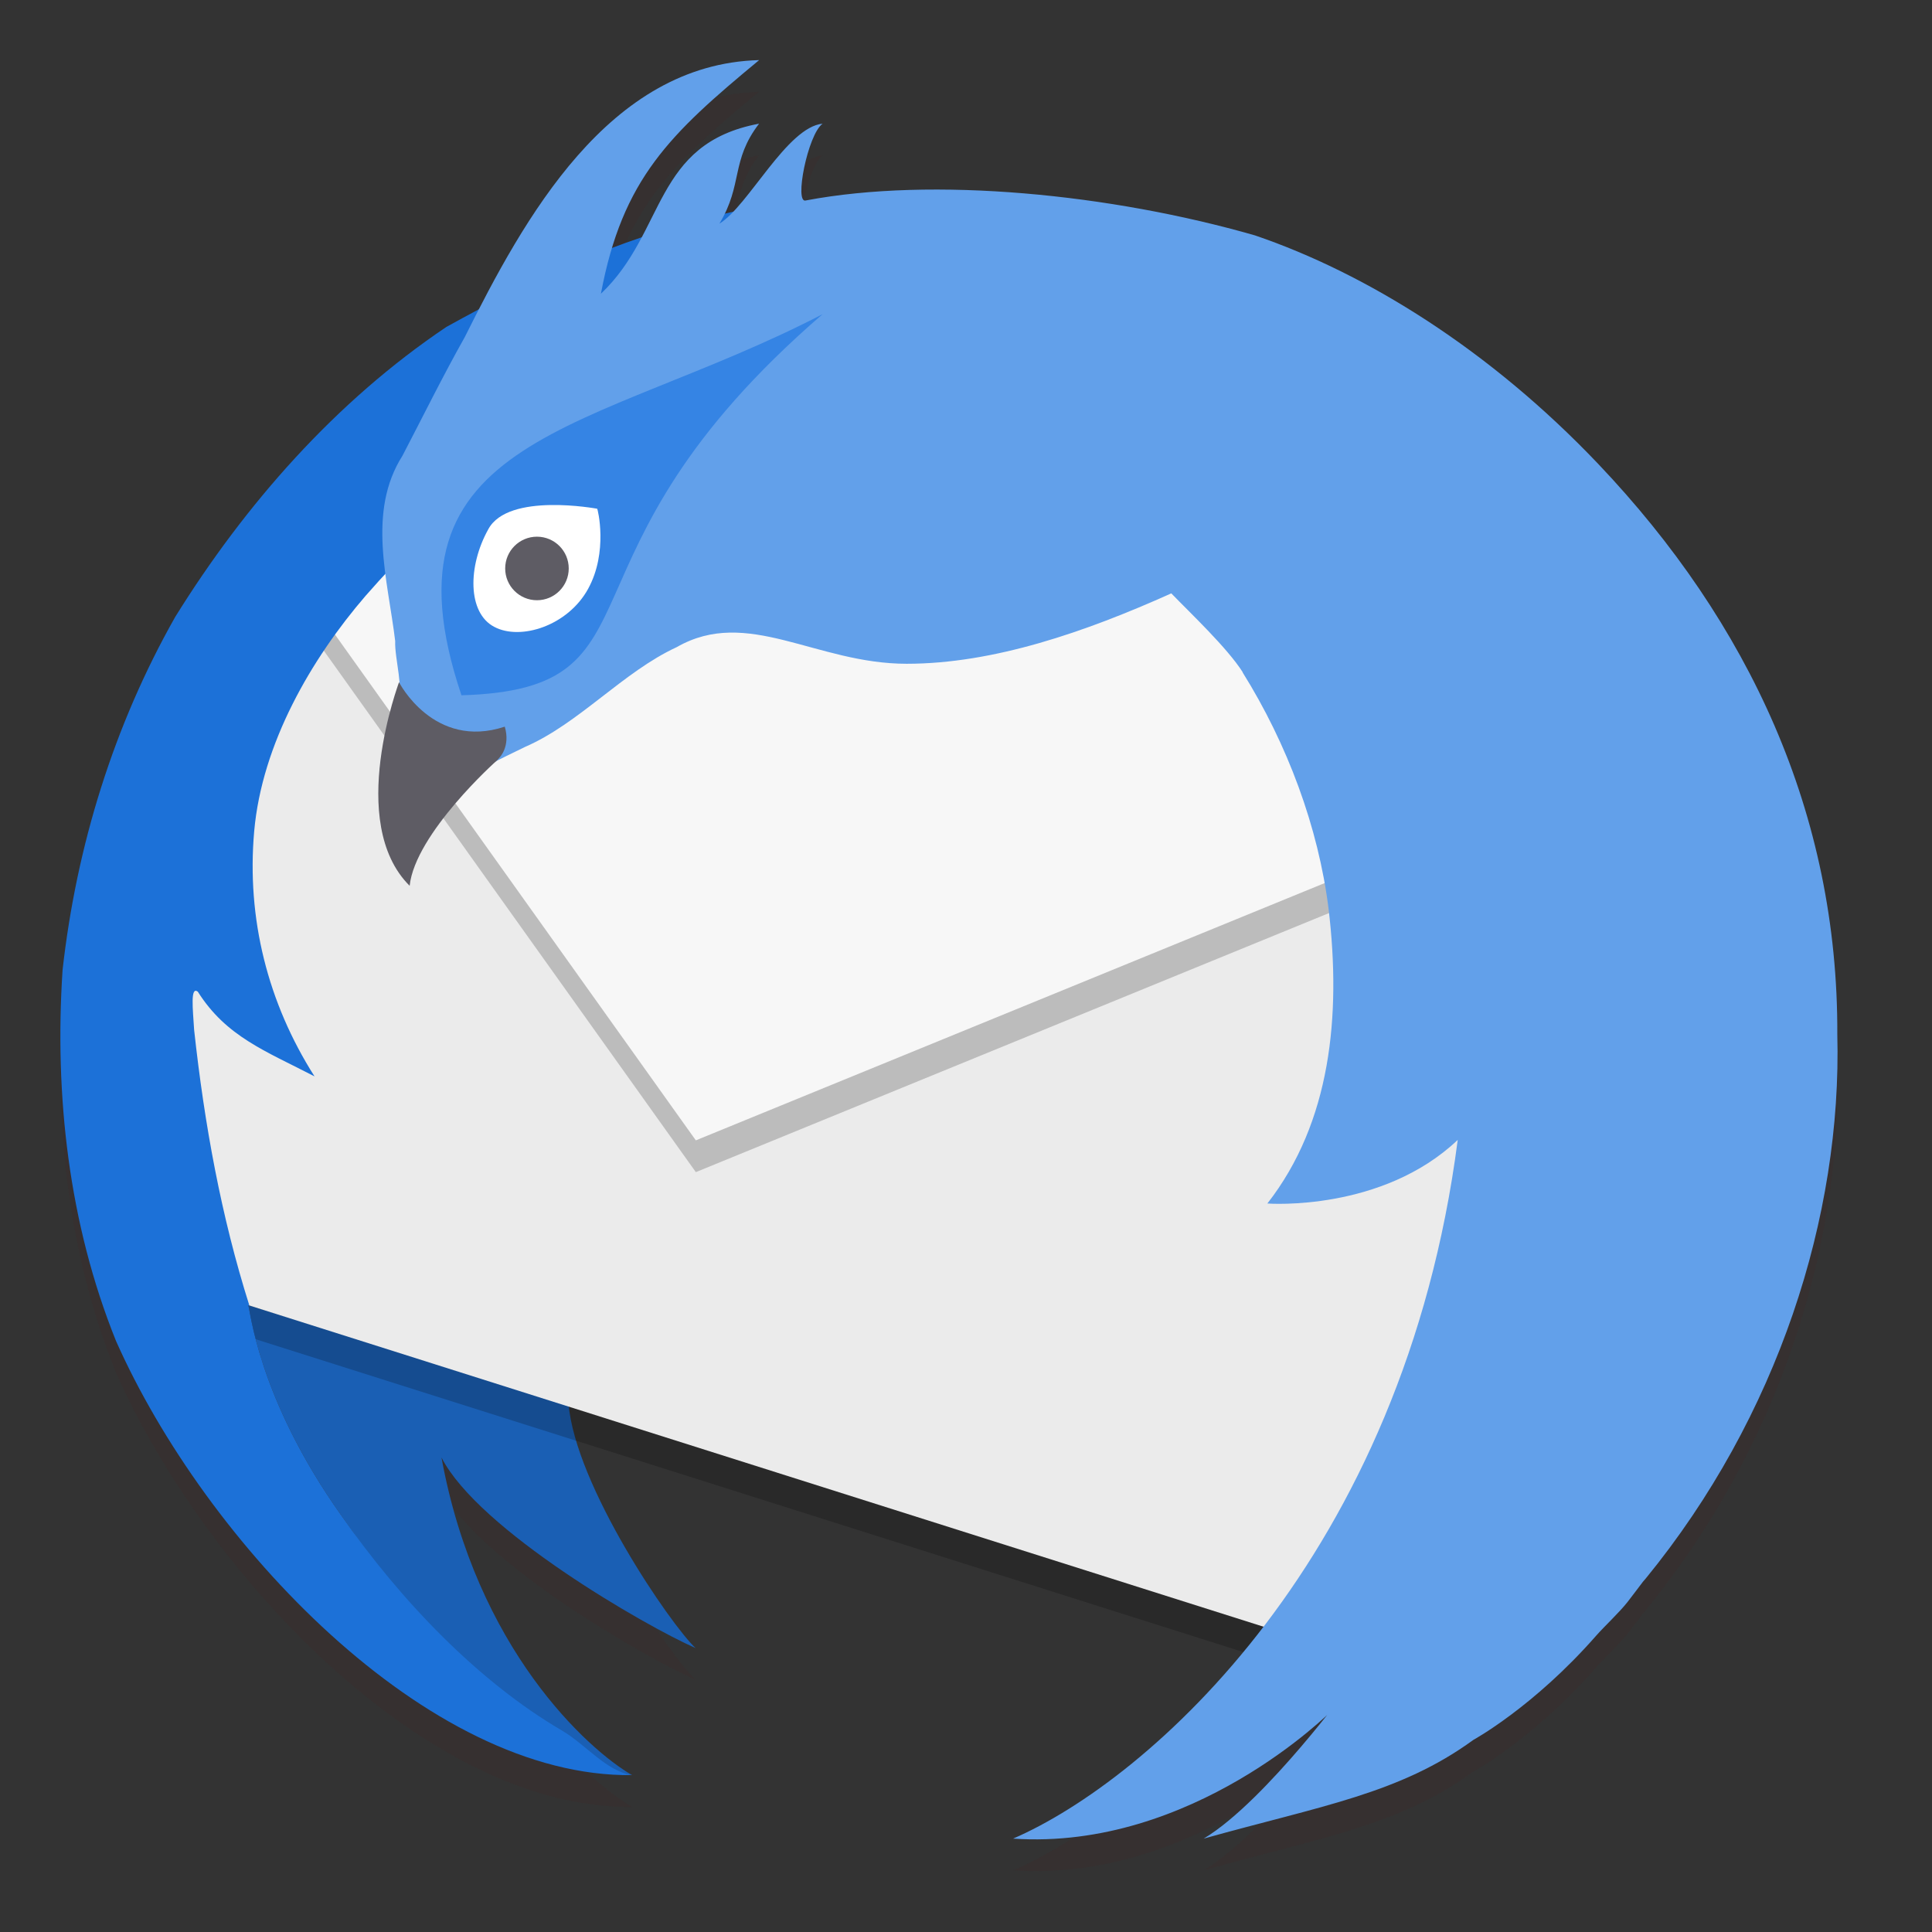 <svg height="128" viewBox="0 0 128 128" width="128" xmlns="http://www.w3.org/2000/svg">
  <rect x="0" y="0" width="128" height="128" fill="#333333" stroke="none"/>
  <path d="m40.404 41.688a20.426 20.426 0 1 1 40.154-7.522 20.426 20.426 0 1 1 -40.154 7.522z" fill="none"/>
  <g transform="matrix(2.105 0 0 2.105 -4.42 -139.158)">
    <path d="m25.99 69c-4.383.117-6.977 4.27-8.82 7.857-.341.181-.684.355-1.023.543-3.48 2.34-6.33 5.578-8.531 9.123-1.936 3.418-3.111 7.219-3.547 11.115-.259 3.95.192 7.975 1.68 11.67 2.816 6.347 9.786 13.749 16.244 13.67-1.399-.809-4.902-3.98-5.998-9.996 1.164 2.28 6.421 5.302 7.998 5.996-.784-.732-3.792-5.119-3.998-7.695l-10.049-3.09c-.886-2.804-1.415-5.705-1.738-8.67-.041-.663-.124-1.38.115-1.203.893 1.415 2.123 1.862 3.674 2.666-1.47-2.313-2.14-4.964-1.898-7.713.243-2.758 1.799-5.433 3.508-7.414.203-.232.43-.452.641-.68.091.71.208 1.419.291 2.105-.025.531.302 1.647.047 1.76-.514 1.553-1.005 3.556.225 4.912.389-1.755 2.305-2.602 3.814-3.34 1.706-.741 3.088-2.362 4.777-3.141 2.226-1.277 4.376.523 7.236.523 2.734 0 5.624-1 8.33-2.217.63.651 1.756 1.709 2.248 2.482h-.006c1.41 2.256 2.388 4.878 2.709 7.451.401 3.366.064 6.719-1.926 9.268-0.0 0-.016.002-.016.002 0 0 .013-0.0.014 0 .041.005 3.611.26 5.992-2-1.699 13.135-9.753 20.156-13.994 21.99 5.471.368 9.642-3.659 9.9-3.914-.612.771-2.447 3.043-3.904 3.914 3.689-1.033 6.16-1.409 8.488-3.107-.001 0 1.892-1.03 3.865-3.281.263-.299.714-.714.984-1.055.168-.212.324-.43.488-.643.029-.035.062-.07.09-.105 4.154-5.082 6.175-11.399 6.025-17.125.029-6.941-2.787-12.966-7.519-17.947-3.422-3.602-7.308-6.005-10.809-7.197-4.535-1.302-10.13-1.857-14.133-1.1-.379.127.058-2.083.525-2.416-.958.09-1.981 1.906-2.826 2.783-.095.02-.179.044-.268.066.525-1.063.271-1.779 1.094-2.85-2.398.448-2.869 2.014-3.701 3.58-.316.107-.619.238-.93.355.788-2.611 2.221-3.942 4.631-5.936z" fill="#412323" opacity=".2"/>
    <path d="m12.849 113.816c2.429 3.493 5.564 7.61 9.144 8.162-1.399-.809-4.901-3.98-5.998-9.996 1.164 2.28 6.419 5.304 7.997 5.998-.784-.732-3.792-5.12-3.998-7.697l-10.084-3.1c.063.096.286 2.901 2.94 6.634z" fill="#1a5fb4"/>
    <path d="m48.757 89.978-18.182-6.376-19.485 1.298-4.973 6.206c.885 5.737.335 11.947 3.417 16.959l34.451 10.912 4.744-13.243z" opacity=".2"/>
    <path d="m48.757 88.979-18.182-6.376-19.485 1.298-4.973 6.206c.885 5.737.335 11.947 3.417 16.959l34.451 10.912 4.744-13.243z" fill="#ebebeb"/>
    <path d="m11.556 83.529 3.283.469.901-4.393-1.803.879z" fill="#3f7da7" fill-rule="evenodd"/>
    <path d="m47.278 93.476-2.698-8.862-32.995-.331-.187.231-.309.388 12.911 18.098z" opacity=".2"/>
    <path d="m47.278 92.476-2.698-8.862-32.995-.331-.187.231-.309.388 12.911 18.098z" fill="#f7f7f7"/>
    <path d="m30.504 72.335c-.003.001-4.148.02-5.958.601-3.015.696-5.72 1.978-8.4 3.464-3.48 2.34-6.33 5.579-8.531 9.124-1.936 3.418-3.11 7.219-3.546 11.115-.259 3.95.193 7.975 1.68 11.67 2.816 6.347 9.786 13.748 16.244 13.669-.82-.126-1.445-.957-2.215-1.408-2.592-1.515-5.056-4.061-6.928-6.754-2.654-3.732-2.876-6.537-2.939-6.633l.036.011c-.887-2.805-1.414-5.705-1.737-8.67-.041-.663-.124-1.381.115-1.205.893 1.415 2.124 1.864 3.674 2.667-1.47-2.313-2.141-4.964-1.899-7.713.243-2.758 1.799-5.432 3.508-7.414 4.478-5.126 11.011-9.273 16.898-12.525z" fill="#1c71d8"/>
    <path d="m25.991 68c-4.737.126-7.398 4.978-9.265 8.722-.672 1.19-1.37 2.602-1.957 3.726-1.124 1.771-.464 3.899-.231 5.837-.025.531.301 1.646.046 1.759-.514 1.553-1.004 3.557.225 4.913.389-1.755 2.305-2.601 3.814-3.339 1.706-.741 3.088-2.363 4.777-3.142 2.226-1.277 4.376.524 7.236.524 2.734 0 5.623-1 8.329-2.216.63.651 1.756 1.71 2.249 2.483h-.007c1.41 2.256 2.388 4.878 2.709 7.451.401 3.366.065 6.717-1.925 9.266-0.0 0-.016.003-.016.003 0 0 .014-0.0.014 0 .041.005 3.61.259 5.991-2.001-1.699 13.135-9.753 20.157-13.994 21.991 5.646.38 9.996-3.998 9.996-3.998.821-1.169-1.985 2.795-3.998 3.998 3.689-1.033 6.159-1.409 8.488-3.107-.001 0 1.892-1.03 3.866-3.281.263-.299.714-.715.984-1.056.168-.212.323-.429.488-.642.029-.035.062-.068.09-.104 4.154-5.082 6.177-11.4 6.027-17.126.029-6.94-2.788-12.965-7.52-17.946-3.422-3.602-7.309-6.006-10.809-7.198-4.535-1.302-10.13-1.857-14.132-1.1-.379.127.057-2.084.525-2.416-1.122.105-2.338 2.592-3.248 3.146.746-1.236.351-1.978 1.248-3.146-3.337.623-2.927 3.407-4.978 5.352.676-3.614 2.166-5.025 4.978-7.351z" fill="#62a0ea"/>
    <path d="m16.615 87.992c6.665-.192 2.48-4.322 11.375-11.995-7.246 3.752-14.144 3.747-11.366 11.995h-.008z" fill="#3584e4"/>
    <path d="m20.611 84.64c-.639 1.167-2.13 1.638-2.955 1.198-.843-.439-.838-1.908-.186-3.075.63-1.167 3.413-.643 3.426-.643.013 0 .353 1.358-.286 2.521z" fill="#fff"/>
    <g fill="#5e5c64">
      <path d="m17.815 89.959s.359-.346.172-.98c-2.237.74-3.336-1.402-3.328-1.402.008 0-1.676 4.412.334 6.411.174-1.647 2.739-3.944 2.747-3.944"/>
      <circle cx="19" cy="84" r="1"/>
    </g>
  </g>
</svg>
